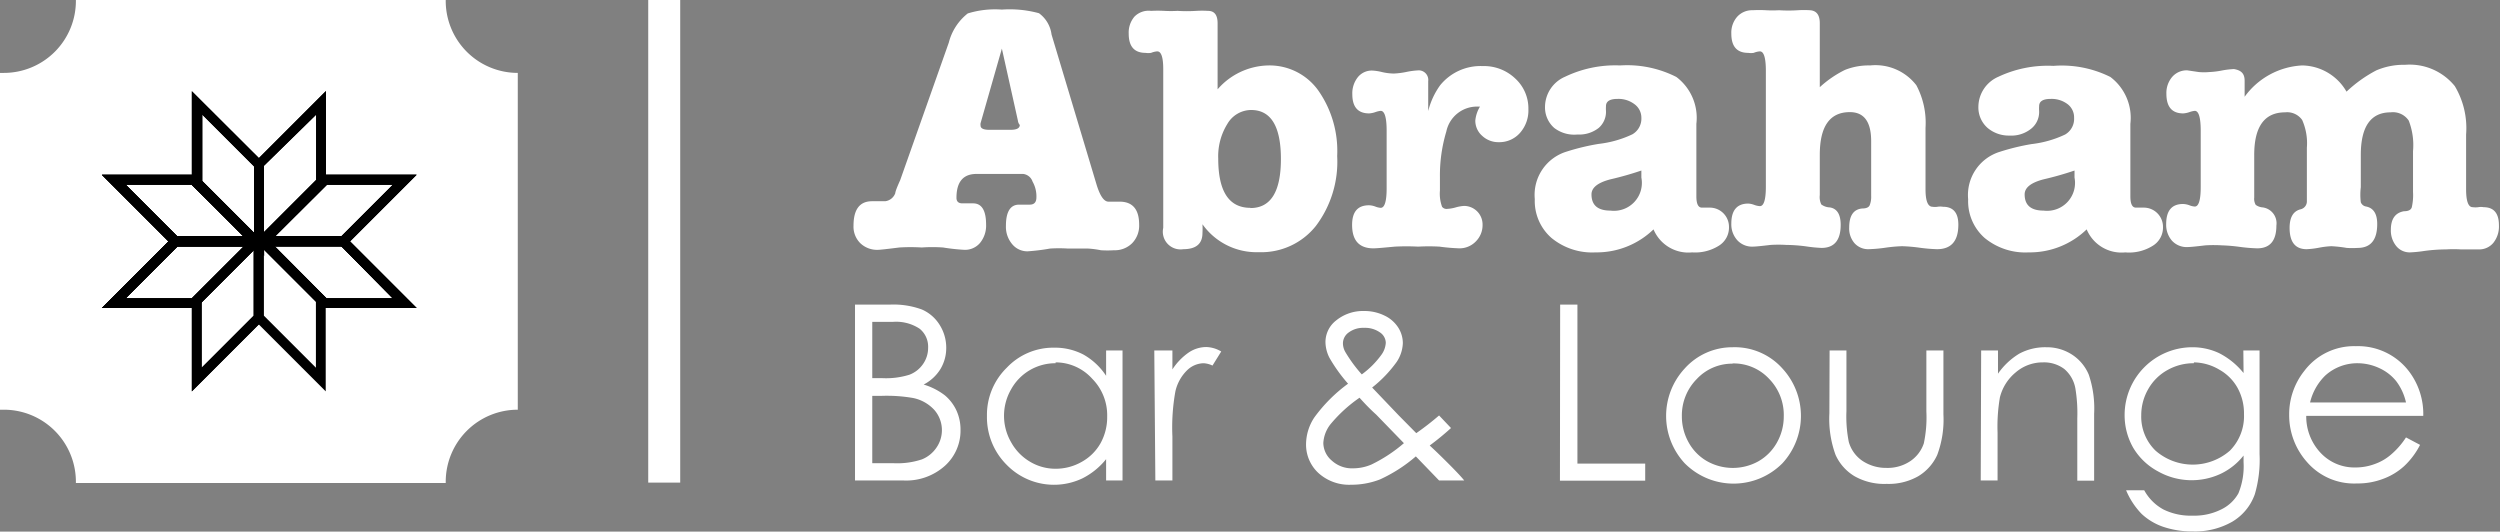 <svg xmlns="http://www.w3.org/2000/svg" viewBox="0 0 117.28 24.94"><rect x="0" y="0" width="117.28" height="24.94" fill="#808080" stroke="none"/><defs><style>.cls-1{fill:#fff;}</style></defs><title>Asset 18</title><g id="Layer_2" data-name="Layer 2"><g id="Layer_1-2" data-name="Layer 1"><path class="cls-1" d="M24.29,3.42A3.38,3.38,0,0,1,20.91,0V0H3.56V0A3.38,3.38,0,0,1,.18,3.42H0v15.8H.18a3.38,3.38,0,0,1,3.38,3.38s0,0,0,.06H20.91s0,0,0-.06a3.38,3.38,0,0,1,3.38-3.38h0V3.42h0"/><rect class="cls-1" x="30.41" width="1.5" height="22.64"/><path class="cls-1" d="M48,8.16H45.81q-.94,0-.94,1.12,0,.26.28.26l.25,0,.25,0q.61,0,.61,1a1.28,1.28,0,0,1-.28.85.92.92,0,0,1-.74.33,9.5,9.5,0,0,1-1-.11,7.3,7.3,0,0,0-1,0,8.65,8.65,0,0,0-1.05,0q-.87.11-1,.11a1.14,1.14,0,0,1-.83-.31,1.09,1.09,0,0,1-.32-.82q0-1.15.87-1.15l.31,0,.31,0A.58.58,0,0,0,42,9.06q0-.1.23-.61L44.51,2A2.53,2.53,0,0,1,45.4.63,4.36,4.36,0,0,1,47,.45a5.22,5.22,0,0,1,1.74.17,1.46,1.46,0,0,1,.59,1l2.1,7q.25.84.57.84l.34,0h.18q.92,0,.92,1.08a1.18,1.18,0,0,1-.33.87,1.15,1.15,0,0,1-.85.33,5,5,0,0,1-.61,0,4.43,4.43,0,0,0-.61-.08q-.36,0-.94,0a6.73,6.73,0,0,0-.84,0,9.72,9.72,0,0,1-1.05.13.92.92,0,0,1-.73-.34,1.26,1.26,0,0,1-.29-.85q0-1,.62-1l.25,0,.25,0c.21,0,.31-.12.31-.34a1.4,1.4,0,0,0-.18-.74A.53.53,0,0,0,48,8.16Zm-.25-2.51L47,2.28l-1,3.5a.37.37,0,0,0,0,.11q0,.2.41.2h1q.43,0,.43-.23S47.77,5.8,47.75,5.65Z"/><path class="cls-1" d="M57.12,1.09v3.1A3.23,3.23,0,0,1,59.5,3.07a2.81,2.81,0,0,1,2.34,1.17,4.94,4.94,0,0,1,.89,3.08,5,5,0,0,1-1,3.28,3.27,3.27,0,0,1-2.68,1.23,3.11,3.11,0,0,1-2.64-1.31,3.64,3.64,0,0,1,0,.41q0,.76-.9.76a.83.83,0,0,1-.94-1V3.25q0-.84-.28-.84a.92.92,0,0,0-.29.07.86.86,0,0,1-.26,0q-.79,0-.79-.9a1.15,1.15,0,0,1,.27-.8A.93.93,0,0,1,54,.51a5.68,5.68,0,0,1,.62,0,5.59,5.59,0,0,0,.62,0,6.74,6.74,0,0,0,.87,0,4.78,4.78,0,0,1,.56,0Q57.12.51,57.12,1.09Zm1.54,8.67q1.43,0,1.43-2.3t-1.4-2.3a1.3,1.3,0,0,0-1.11.65,2.87,2.87,0,0,0-.43,1.63Q57.15,9.75,58.66,9.75Z"/><path class="cls-1" d="M67,3.81v1.4A3.52,3.52,0,0,1,67.56,4a2.44,2.44,0,0,1,2-.9,2.12,2.12,0,0,1,1.52.58,1.9,1.9,0,0,1,.62,1.44,1.59,1.59,0,0,1-.39,1.11,1.29,1.29,0,0,1-1,.44,1.11,1.11,0,0,1-.78-.3.94.94,0,0,1-.32-.72A1.54,1.54,0,0,1,69.43,5h-.1a1.47,1.47,0,0,0-1.48,1.17,7.14,7.14,0,0,0-.3,2.15v.62a1.79,1.79,0,0,0,.1.76.26.26,0,0,0,.23.1,1.81,1.81,0,0,0,.41-.07,1.81,1.81,0,0,1,.39-.07.87.87,0,0,1,.87.87,1.08,1.08,0,0,1-.32.8,1.06,1.06,0,0,1-.78.32,9.23,9.23,0,0,1-.92-.08,9,9,0,0,0-1,0,10.86,10.86,0,0,0-1.1,0c-.53.05-.85.08-1,.08q-1,0-1-1.1,0-.92.79-.92a.92.92,0,0,1,.3.06.82.82,0,0,0,.25.06q.28,0,.28-.92V6.14q0-.94-.28-.94a1.09,1.09,0,0,0-.25.06,1.09,1.09,0,0,1-.29.06q-.79,0-.79-.9a1.21,1.21,0,0,1,.26-.8.84.84,0,0,1,.67-.31,2.3,2.3,0,0,1,.46.07,2.57,2.57,0,0,0,.56.07A3.64,3.64,0,0,0,66,3.37a3.66,3.66,0,0,1,.56-.07A.45.45,0,0,1,67,3.81Z"/><path class="cls-1" d="M79.38,11.84a1.77,1.77,0,0,1-1.81-1.08,3.84,3.84,0,0,1-2.72,1.08,3,3,0,0,1-2.07-.68A2.3,2.3,0,0,1,72,9.34,2.12,2.12,0,0,1,73.5,7.11,10.5,10.5,0,0,1,75,6.75a5,5,0,0,0,1.58-.45A.85.85,0,0,0,77,5.52a.78.78,0,0,0-.32-.63,1.24,1.24,0,0,0-.8-.25q-.54,0-.54.34a1.66,1.66,0,0,0,0,.23v.07A1,1,0,0,1,75,6a1.48,1.48,0,0,1-1,.31A1.54,1.54,0,0,1,72.91,6a1.28,1.28,0,0,1-.43-1,1.55,1.55,0,0,1,.94-1.4A5.44,5.44,0,0,1,76,3.07a5.1,5.1,0,0,1,2.64.54,2.4,2.4,0,0,1,.94,2.2v3.4q0,.53.26.53l.25,0,.12,0a.9.9,0,0,1,.9.9,1,1,0,0,1-.48.89A2.09,2.09,0,0,1,79.38,11.84ZM77,8.33V8a14.77,14.77,0,0,1-1.44.41q-.9.23-.9.71,0,.76.89.76A1.31,1.31,0,0,0,77,8.33Z"/><path class="cls-1" d="M85.37,1.09v3a5,5,0,0,1,1.18-.81,3,3,0,0,1,1.18-.21A2.42,2.42,0,0,1,89.9,4a3.75,3.75,0,0,1,.43,2V8.88q0,.82.33.82a.72.72,0,0,0,.23,0,.85.85,0,0,1,.26,0q.72,0,.72.84,0,1.15-1,1.15a7.49,7.49,0,0,1-.82-.07,7.48,7.48,0,0,0-.82-.07,6.82,6.82,0,0,0-.78.07,6.82,6.82,0,0,1-.78.07.86.86,0,0,1-.67-.28,1.05,1.05,0,0,1-.25-.74q0-.84.62-.89c.19,0,.3-.06.34-.15a1.07,1.07,0,0,0,.07-.44V6.62q0-1.36-1-1.36-1.41,0-1.41,2V9.15a.8.8,0,0,0,.07.44.71.71,0,0,0,.4.14q.51.08.51.82,0,1.08-.9,1.08a6.6,6.6,0,0,1-.71-.07,7.41,7.41,0,0,0-.94-.07,6,6,0,0,0-.74,0q-.66.08-.84.08a.94.94,0,0,1-.72-.3,1.11,1.11,0,0,1-.28-.78q0-.94.8-.94a.93.93,0,0,1,.27.06.91.91,0,0,0,.27.06q.28,0,.28-.92V3.33q0-.92-.28-.92a.92.92,0,0,0-.29.07.86.86,0,0,1-.26,0q-.79,0-.79-.9a1.13,1.13,0,0,1,.28-.8.94.94,0,0,1,.72-.3,5.68,5.68,0,0,1,.62,0,5.59,5.59,0,0,0,.62,0,6.69,6.69,0,0,0,.88,0,4.62,4.62,0,0,1,.57,0Q85.37.51,85.37,1.09Z"/><path class="cls-1" d="M99.7,11.84a1.77,1.77,0,0,1-1.81-1.08,3.84,3.84,0,0,1-2.72,1.08,3,3,0,0,1-2.07-.68,2.3,2.3,0,0,1-.77-1.81,2.12,2.12,0,0,1,1.49-2.23,10.5,10.5,0,0,1,1.48-.36,5,5,0,0,0,1.58-.45.85.85,0,0,0,.42-.78A.78.78,0,0,0,97,4.89a1.24,1.24,0,0,0-.8-.25q-.54,0-.54.34a1.66,1.66,0,0,0,0,.23v.07a1,1,0,0,1-.39.77,1.48,1.48,0,0,1-1,.31A1.54,1.54,0,0,1,93.24,6a1.28,1.28,0,0,1-.43-1,1.55,1.55,0,0,1,.94-1.4,5.44,5.44,0,0,1,2.58-.51A5.1,5.1,0,0,1,99,3.61a2.4,2.4,0,0,1,.94,2.2v3.4q0,.53.26.53l.25,0,.12,0a.9.9,0,0,1,.9.9,1,1,0,0,1-.48.89A2.09,2.09,0,0,1,99.7,11.84ZM97.32,8.33V8a14.77,14.77,0,0,1-1.44.41q-.9.23-.9.71,0,.76.89.76A1.31,1.31,0,0,0,97.32,8.33Z"/><path class="cls-1" d="M105.3,3.79v.75A3.55,3.55,0,0,1,108,3.07a2.44,2.44,0,0,1,2.08,1.23,6.25,6.25,0,0,1,1.4-1,3.27,3.27,0,0,1,1.35-.26,2.72,2.72,0,0,1,2.33,1,3.85,3.85,0,0,1,.53,2.27V8.88q0,.84.31.84a1,1,0,0,0,.26,0,.7.7,0,0,1,.25,0q.72,0,.72.85a1.23,1.23,0,0,1-.26.82.86.86,0,0,1-.69.31l-.48,0-.36,0a5.77,5.77,0,0,0-.69,0,7.75,7.75,0,0,0-1,.07,6.17,6.17,0,0,1-.69.07.81.81,0,0,1-.65-.3,1.15,1.15,0,0,1-.25-.76q0-.76.61-.87.31,0,.37-.18a2.54,2.54,0,0,0,.06-.72V7.09A3.19,3.19,0,0,0,113,5.66a.89.89,0,0,0-.85-.39q-1.4,0-1.4,2V8.78a2.94,2.94,0,0,0,0,.71.32.32,0,0,0,.26.2q.51.11.51.82,0,1.12-.92,1.12a3.68,3.68,0,0,1-.51,0,6.08,6.08,0,0,0-.72-.08,3.82,3.82,0,0,0-.58.07,3.83,3.83,0,0,1-.58.07q-.8,0-.8-1,0-.74.51-.87a.38.38,0,0,0,.3-.39c0-.3,0-.48,0-.54V6.93a2.68,2.68,0,0,0-.22-1.3.86.86,0,0,0-.8-.36q-1.45,0-1.45,2v2a.56.56,0,0,0,.07.34.63.63,0,0,0,.33.12.75.75,0,0,1,.64.85q0,1.07-.9,1.07a7.69,7.69,0,0,1-.83-.07,7.73,7.73,0,0,0-.83-.07,6.24,6.24,0,0,0-.77,0q-.66.08-.84.08a.93.93,0,0,1-.73-.3,1.13,1.13,0,0,1-.27-.78q0-.94.79-.94a.92.92,0,0,1,.3.06.82.82,0,0,0,.25.06q.28,0,.28-.92V6.14q0-.94-.28-.94a1.09,1.09,0,0,0-.25.06,1.09,1.09,0,0,1-.29.06q-.79,0-.79-.92a1.16,1.16,0,0,1,.27-.79.9.9,0,0,1,.71-.31l.54.08a2.7,2.7,0,0,0,.49,0,3.8,3.8,0,0,0,.58-.07,3.82,3.82,0,0,1,.58-.07C105.16,3.3,105.3,3.47,105.3,3.79Z"/><path class="cls-1" d="M40.11,14.29h1.63a3.86,3.86,0,0,1,1.51.23,1.85,1.85,0,0,1,.83.72,2,2,0,0,1,.31,1.07,1.92,1.92,0,0,1-.27,1,2,2,0,0,1-.79.73,3.06,3.06,0,0,1,1,.51,2.06,2.06,0,0,1,.54.71,2.15,2.15,0,0,1,.19.91,2.22,2.22,0,0,1-.73,1.68,2.72,2.72,0,0,1-1.95.69H40.11Zm.81.81v2.64h.47a3.69,3.69,0,0,0,1.27-.16,1.36,1.36,0,0,0,.64-.5,1.32,1.32,0,0,0,.24-.77,1.08,1.08,0,0,0-.4-.89,2,2,0,0,0-1.26-.32Zm0,3.47v3.16h1a3.67,3.67,0,0,0,1.33-.18,1.5,1.5,0,0,0,.68-.55,1.44,1.44,0,0,0-.1-1.77,1.85,1.85,0,0,0-1-.56,7.22,7.22,0,0,0-1.47-.1Z"/><path class="cls-1" d="M52.66,16.44v6.1h-.77v-1a3.37,3.37,0,0,1-1.11.9,3.1,3.1,0,0,1-3.56-.64,3.15,3.15,0,0,1-.92-2.29,3.09,3.09,0,0,1,.93-2.26,3,3,0,0,1,2.23-.94,2.88,2.88,0,0,1,1.36.32,3.09,3.09,0,0,1,1.07,1V16.44Zm-3.14.6a2.37,2.37,0,0,0-2.09,1.23,2.48,2.48,0,0,0,0,2.47,2.41,2.41,0,0,0,.89.92,2.32,2.32,0,0,0,1.2.33,2.46,2.46,0,0,0,1.22-.32,2.28,2.28,0,0,0,.89-.88,2.52,2.52,0,0,0,.31-1.25,2.43,2.43,0,0,0-.7-1.77A2.31,2.31,0,0,0,49.52,17Z"/><path class="cls-1" d="M54.15,16.44H55v.89a2.83,2.83,0,0,1,.76-.79,1.49,1.49,0,0,1,.83-.26,1.43,1.43,0,0,1,.7.21l-.41.66a1.08,1.08,0,0,0-.42-.11,1.14,1.14,0,0,0-.76.32,2,2,0,0,0-.56,1A9.57,9.57,0,0,0,55,20.48v2.06h-.8Z"/><path class="cls-1" d="M67.51,19.49l.56.59a12.81,12.81,0,0,1-1,.82q.34.31.88.85t.74.79H67.51l-1.09-1.13a7.08,7.08,0,0,1-1.68,1.08,3.7,3.7,0,0,1-1.36.25,2.14,2.14,0,0,1-1.53-.55,1.81,1.81,0,0,1-.58-1.37,2.3,2.3,0,0,1,.39-1.24A7.23,7.23,0,0,1,63.24,18a7.44,7.44,0,0,1-.87-1.21,1.67,1.67,0,0,1-.19-.74,1.28,1.28,0,0,1,.48-1A2,2,0,0,1,64,14.59a2.13,2.13,0,0,1,.94.21,1.55,1.55,0,0,1,.65.56,1.36,1.36,0,0,1,.22.74,1.69,1.69,0,0,1-.29.88,5.91,5.91,0,0,1-1.15,1.2l1.25,1.31.82.83A13,13,0,0,0,67.51,19.49Zm-3.72-.84a6.68,6.68,0,0,0-1.38,1.26,1.56,1.56,0,0,0-.33.87,1.1,1.1,0,0,0,.4.83,1.4,1.4,0,0,0,1,.36,2.18,2.18,0,0,0,.86-.18,7,7,0,0,0,1.52-1l-1.3-1.34Q64.2,19.13,63.78,18.66Zm.1-1.09a4.12,4.12,0,0,0,.91-.91,1.06,1.06,0,0,0,.21-.57.6.6,0,0,0-.28-.49,1.21,1.21,0,0,0-.74-.21,1.13,1.13,0,0,0-.71.21.63.63,0,0,0-.28.5.83.83,0,0,0,.11.42A6.68,6.68,0,0,0,63.88,17.56Z"/><path class="cls-1" d="M73.19,14.29H74v7.46h3.18v.8h-4Z"/><path class="cls-1" d="M81.28,16.29a3,3,0,0,1,2.34,1,3.28,3.28,0,0,1,0,4.44,3.23,3.23,0,0,1-4.59,0,3.27,3.27,0,0,1,0-4.44A3,3,0,0,1,81.28,16.29Zm0,.77a2.27,2.27,0,0,0-1.68.72,2.42,2.42,0,0,0-.7,1.75,2.48,2.48,0,0,0,.32,1.23,2.28,2.28,0,0,0,.87.88,2.47,2.47,0,0,0,2.4,0,2.29,2.29,0,0,0,.87-.88,2.48,2.48,0,0,0,.32-1.23A2.42,2.42,0,0,0,83,17.78,2.27,2.27,0,0,0,81.27,17.05Z"/><path class="cls-1" d="M85.83,16.44h.79v2.85a6.12,6.12,0,0,0,.11,1.44,1.6,1.6,0,0,0,.64.89,2,2,0,0,0,1.13.33,1.91,1.91,0,0,0,1.12-.32,1.62,1.62,0,0,0,.63-.83,5.86,5.86,0,0,0,.12-1.5V16.44h.8v3a4.74,4.74,0,0,1-.29,1.9,2.25,2.25,0,0,1-.89,1,2.8,2.8,0,0,1-1.48.36A2.83,2.83,0,0,1,87,22.34a2.23,2.23,0,0,1-.89-1,4.92,4.92,0,0,1-.29-1.95Z"/><path class="cls-1" d="M92.94,16.44h.79v1.09a3.29,3.29,0,0,1,1-.94A2.57,2.57,0,0,1,96,16.29a2.17,2.17,0,0,1,1.21.35,2.07,2.07,0,0,1,.78.94,4.94,4.94,0,0,1,.25,1.83v3.14h-.79V19.63a7.13,7.13,0,0,0-.09-1.41,1.55,1.55,0,0,0-.52-.91,1.58,1.58,0,0,0-1-.31,1.94,1.94,0,0,0-1.28.47,2.21,2.21,0,0,0-.74,1.17,8.08,8.08,0,0,0-.11,1.66v2.24h-.79Z"/><path class="cls-1" d="M105.24,16.44H106v4.86a5.75,5.75,0,0,1-.22,1.88,2.44,2.44,0,0,1-1.07,1.3,3.52,3.52,0,0,1-1.83.45,4.2,4.2,0,0,1-1.41-.22,2.82,2.82,0,0,1-1-.6A3.55,3.55,0,0,1,99.74,23h.85a2.25,2.25,0,0,0,.9.9,2.89,2.89,0,0,0,1.37.29,2.82,2.82,0,0,0,1.36-.3,1.83,1.83,0,0,0,.79-.75,3.35,3.35,0,0,0,.24-1.46v-.31a3,3,0,0,1-1.08.86,3.22,3.22,0,0,1-2.94-.12A3,3,0,0,1,100.07,21a3.08,3.08,0,0,1-.4-1.55,3.18,3.18,0,0,1,3.16-3.16,2.92,2.92,0,0,1,1.28.28,3.53,3.53,0,0,1,1.14.93Zm-2.32.6a2.48,2.48,0,0,0-1.24.32,2.33,2.33,0,0,0-.9.89,2.44,2.44,0,0,0-.33,1.23,2.22,2.22,0,0,0,.67,1.66,2.65,2.65,0,0,0,3.49,0,2.3,2.3,0,0,0,.66-1.71,2.48,2.48,0,0,0-.3-1.23,2.21,2.21,0,0,0-.86-.86A2.39,2.39,0,0,0,102.92,17Z"/><path class="cls-1" d="M112.87,20.52l.66.35a3.61,3.61,0,0,1-.75,1,3,3,0,0,1-1,.6,3.34,3.34,0,0,1-1.21.21,2.92,2.92,0,0,1-2.34-1,3.3,3.3,0,0,1-.84-2.21,3.26,3.26,0,0,1,.71-2.07,2.92,2.92,0,0,1,2.42-1.16,3,3,0,0,1,2.49,1.18,3.31,3.31,0,0,1,.67,2.09h-5.49a2.49,2.49,0,0,0,.68,1.74,2.17,2.17,0,0,0,1.62.68,2.6,2.6,0,0,0,.91-.16,2.39,2.39,0,0,0,.75-.43A3.65,3.65,0,0,0,112.87,20.52Zm0-1.64a2.59,2.59,0,0,0-.46-1,2.16,2.16,0,0,0-.79-.61,2.43,2.43,0,0,0-1-.23,2.24,2.24,0,0,0-1.54.58,2.61,2.61,0,0,0-.71,1.26Z"/><path d="M9.19,14.45H4.78l3.37-3.37h4.41ZM5.89,14H9l2.45-2.45H8.34Z"/><path d="M12.54,11.56H8.14L4.78,8.2h4.4ZM8.33,11.1h3.1L9,8.66H5.89Z"/><path d="M19.54,14.45H15.13l-3.37-3.37h4.41ZM15.32,14h3.11L16,11.54H12.87Z"/><path d="M16.18,11.56h-4.4L15.14,8.2h4.4Zm-3.29-.46H16l2.44-2.44h-3.1Z"/><path d="M9.19,14.45H4.78l3.37-3.37h4.41ZM5.89,14H9l2.45-2.45H8.34Z"/><path d="M12.54,11.56H8.14L4.78,8.2h4.4ZM8.33,11.1h3.1L9,8.66H5.89Z"/><path d="M19.54,14.45H15.13l-3.37-3.37h4.41ZM15.32,14h3.11L16,11.54H12.87Z"/><path d="M16.18,11.56h-4.4L15.14,8.2h4.4Zm-3.29-.46H16l2.44-2.44h-3.1Z"/><path d="M11.92,12V7.64l3.37-3.37V8.68Zm.46-4.22v3.11l2.45-2.45V5.38Z"/><path d="M12.39,12,9,8.68V4.28l3.36,3.35ZM9.49,8.49l2.44,2.44V7.82L9.49,5.38Z"/><path d="M9,18.36V14l3.36-3.35V15Zm.46-4.21v3.1l2.44-2.44v-3.1Z"/><path d="M15.28,18.36,11.92,15V10.59L15.28,14ZM12.37,14.8l2.45,2.45V14.15l-2.45-2.45Z"/><path d="M9,18.36V14l3.36-3.35V15Zm.46-4.21v3.1l2.44-2.44v-3.1Z"/><path d="M11.92,12V7.64l3.37-3.37V8.68Zm.46-4.22v3.11l2.45-2.45V5.38Z"/><path d="M12.39,12,9,8.68V4.28l3.36,3.35ZM9.49,8.49l2.44,2.44V7.82L9.49,5.38Z"/><path d="M9.19,14.45H4.78l3.37-3.37h4.41ZM5.89,14H9l2.45-2.45H8.34Z"/><path d="M12.54,11.56H8.14L4.78,8.2h4.4ZM8.33,11.1h3.1L9,8.66H5.89Z"/><path d="M19.54,14.45H15.13l-3.37-3.37h4.41ZM15.32,14h3.11L16,11.54H12.87Z"/><path d="M16.18,11.56h-4.4L15.14,8.2h4.4Zm-3.29-.46H16l2.44-2.44h-3.1Z"/><path d="M9.19,14.45H4.78l3.37-3.37h4.41ZM5.89,14H9l2.45-2.45H8.34Z"/><path d="M12.54,11.56H8.14L4.78,8.2h4.4ZM8.33,11.1h3.1L9,8.66H5.89Z"/><path d="M19.54,14.45H15.13l-3.37-3.37h4.41ZM15.32,14h3.11L16,11.54H12.87Z"/><path d="M16.18,11.56h-4.4L15.14,8.2h4.4Zm-3.29-.46H16l2.44-2.44h-3.1Z"/></g></g></svg>